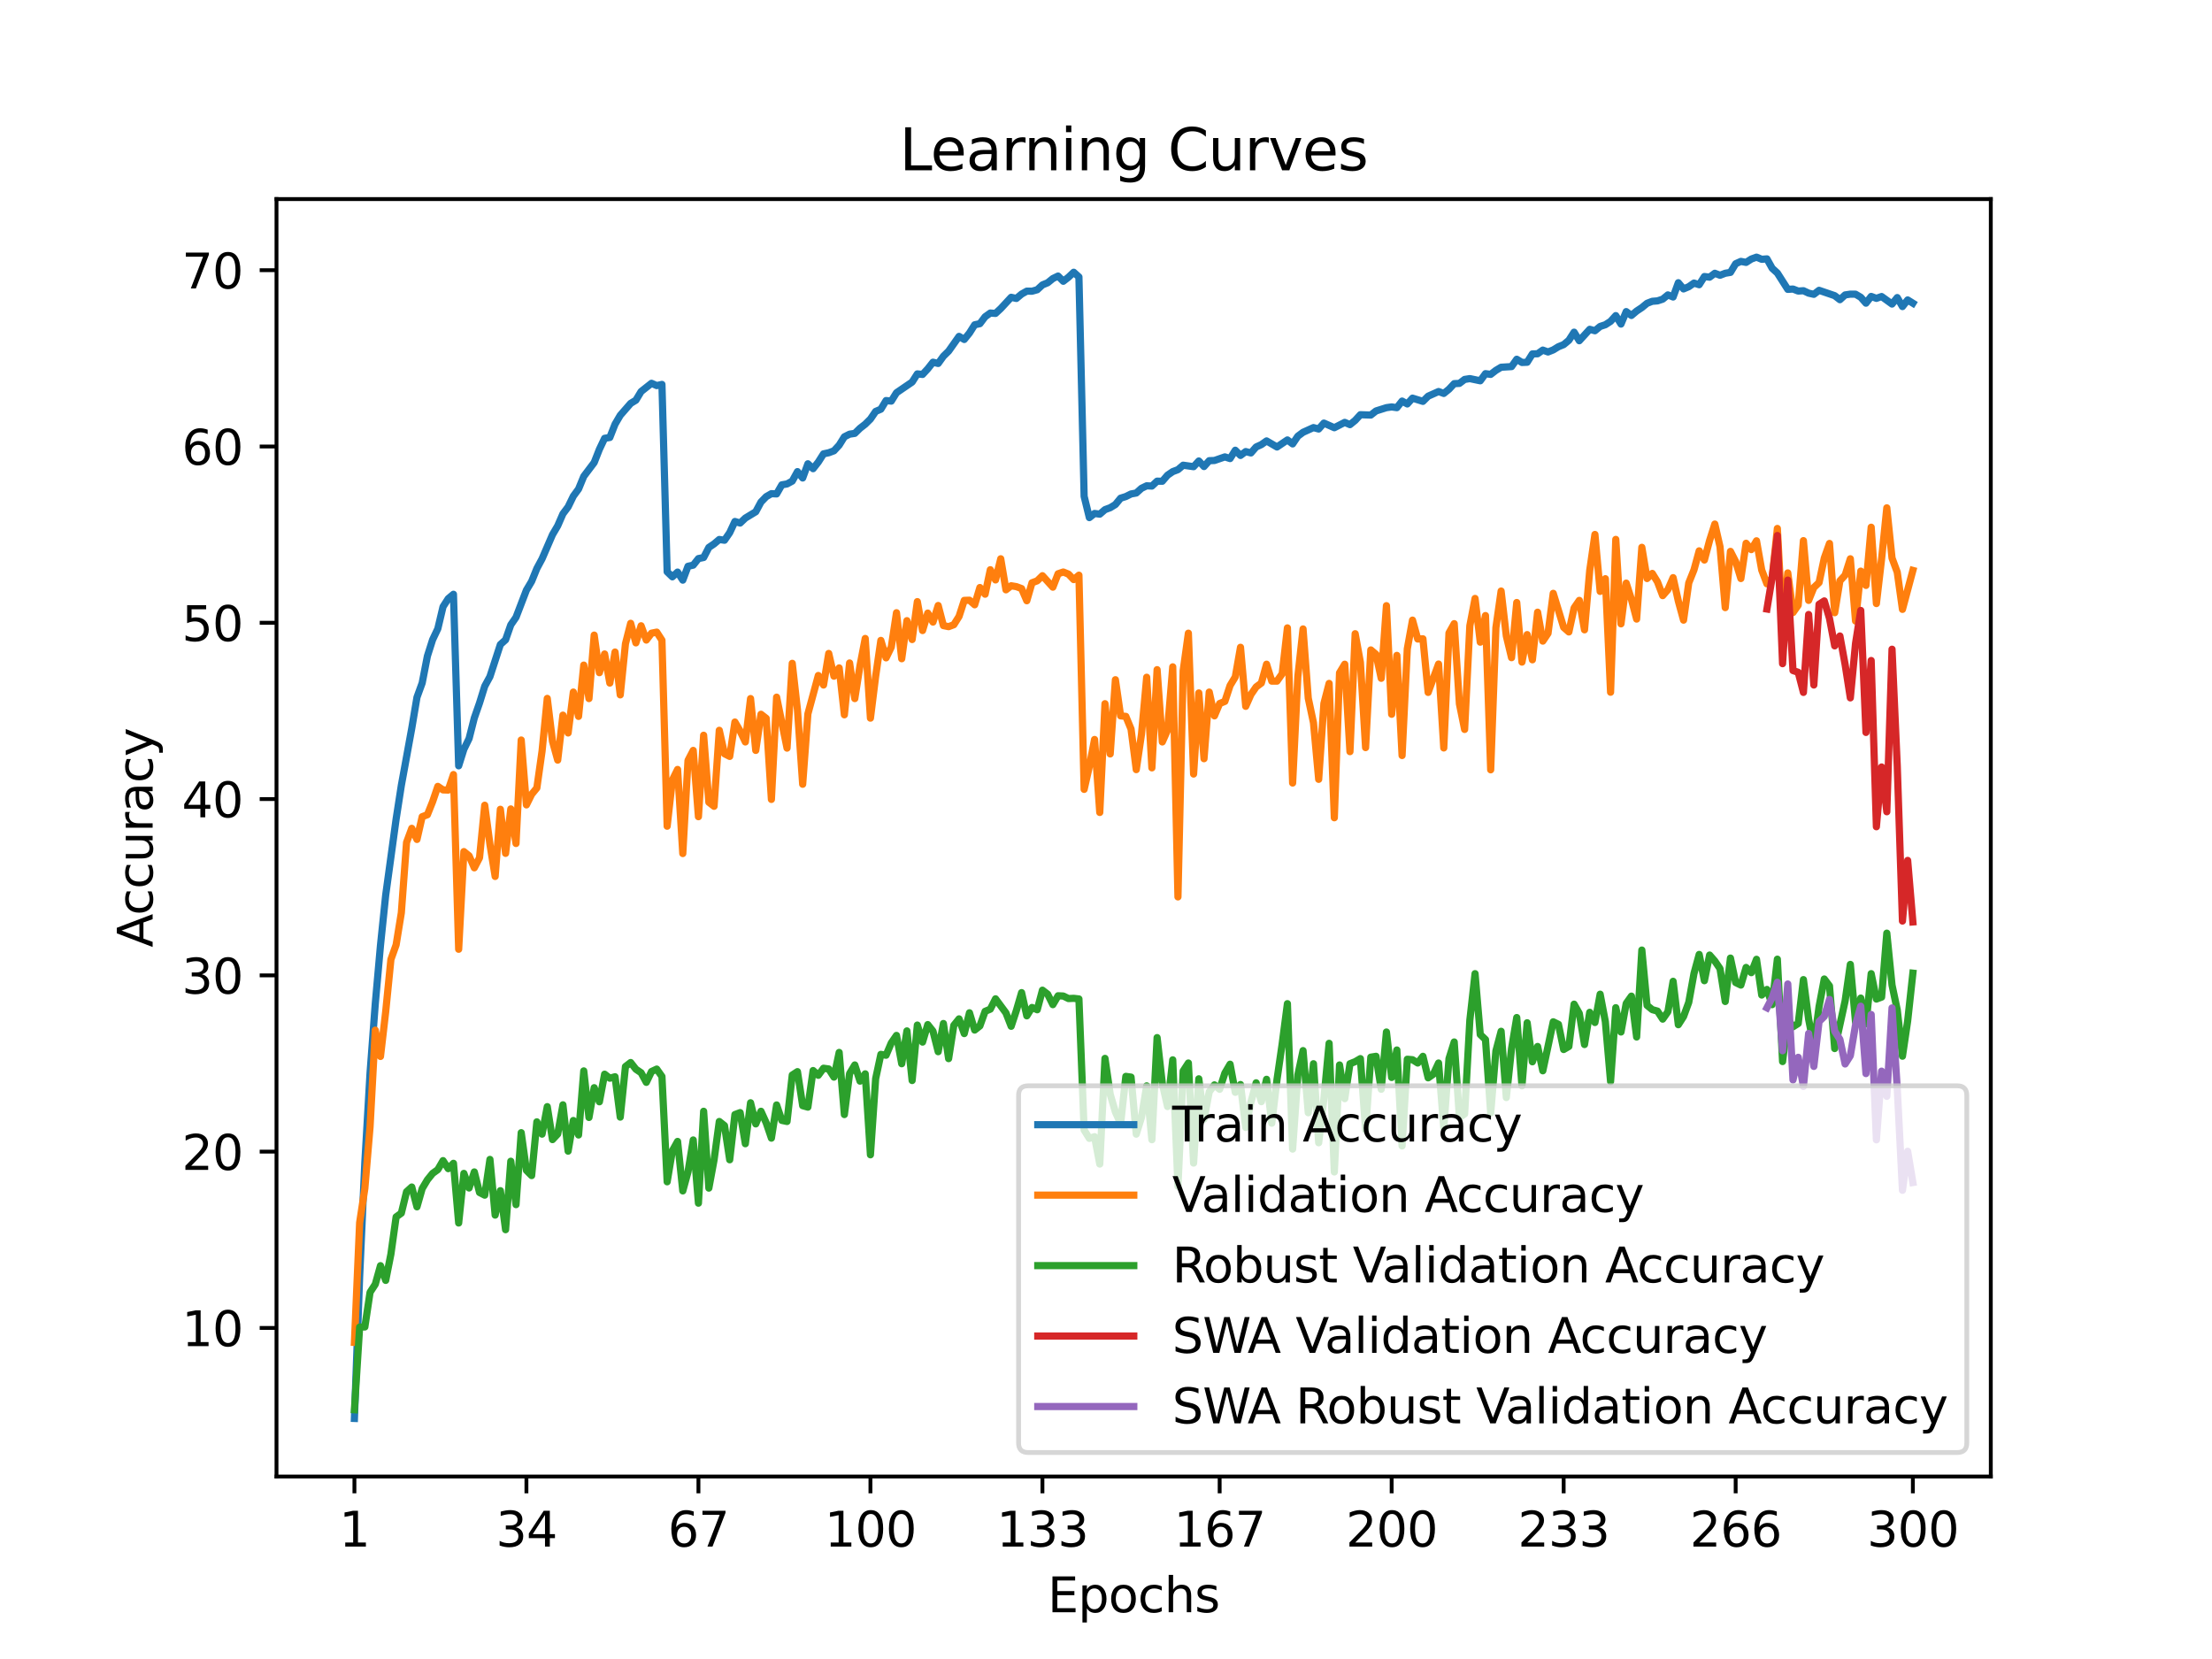 <?xml version="1.0" encoding="utf-8" standalone="no"?>
<!DOCTYPE svg PUBLIC "-//W3C//DTD SVG 1.1//EN"
  "http://www.w3.org/Graphics/SVG/1.1/DTD/svg11.dtd">
<svg xmlns:xlink="http://www.w3.org/1999/xlink" width="460.8pt" height="345.6pt" viewBox="0 0 460.8 345.6" xmlns="http://www.w3.org/2000/svg" version="1.1">
 <defs>
  <style type="text/css">*{stroke-linejoin: round; stroke-linecap: butt}</style>
 </defs>
 <g id="figure_1">
  <g id="patch_1">
   <path d="M 0 345.6 
L 460.8 345.6 
L 460.8 0 
L 0 0 
z
" style="fill: #ffffff"/>
  </g>
  <g id="axes_1">
   <g id="patch_2">
    <path d="M 57.6 307.584 
L 414.72 307.584 
L 414.72 41.472 
L 57.6 41.472 
z
" style="fill: #ffffff"/>
   </g>
   <g id="matplotlib.axis_1">
    <g id="xtick_1">
     <g id="line2d_1">
      <defs>
       <path id="m8bcfc3b61e" d="M 0 0 
L 0 3.5 
" style="stroke: #000000; stroke-width: 0.8"/>
      </defs>
      <g>
       <use xlink:href="#m8bcfc3b61e" x="73.833" y="307.584" style="stroke: #000000; stroke-width: 0.8"/>
      </g>
     </g>
     <g id="text_1">
      <!-- 1 -->
      <g transform="translate(70.651 322.182) scale(0.1 -0.1)">
       <defs>
        <path id="DejaVuSans-31" d="M 794 531 
L 1825 531 
L 1825 4091 
L 703 3866 
L 703 4441 
L 1819 4666 
L 2450 4666 
L 2450 531 
L 3481 531 
L 3481 0 
L 794 0 
L 794 531 
z
" transform="scale(0.016)"/>
       </defs>
       <use xlink:href="#DejaVuSans-31"/>
      </g>
     </g>
    </g>
    <g id="xtick_2">
     <g id="line2d_2">
      <g>
       <use xlink:href="#m8bcfc3b61e" x="109.664" y="307.584" style="stroke: #000000; stroke-width: 0.8"/>
      </g>
     </g>
     <g id="text_2">
      <!-- 34 -->
      <g transform="translate(103.302 322.182) scale(0.1 -0.1)">
       <defs>
        <path id="DejaVuSans-33" d="M 2597 2516 
Q 3050 2419 3304 2112 
Q 3559 1806 3559 1356 
Q 3559 666 3084 287 
Q 2609 -91 1734 -91 
Q 1441 -91 1130 -33 
Q 819 25 488 141 
L 488 750 
Q 750 597 1062 519 
Q 1375 441 1716 441 
Q 2309 441 2620 675 
Q 2931 909 2931 1356 
Q 2931 1769 2642 2001 
Q 2353 2234 1838 2234 
L 1294 2234 
L 1294 2753 
L 1863 2753 
Q 2328 2753 2575 2939 
Q 2822 3125 2822 3475 
Q 2822 3834 2567 4026 
Q 2313 4219 1838 4219 
Q 1578 4219 1281 4162 
Q 984 4106 628 3988 
L 628 4550 
Q 988 4650 1302 4700 
Q 1616 4750 1894 4750 
Q 2613 4750 3031 4423 
Q 3450 4097 3450 3541 
Q 3450 3153 3228 2886 
Q 3006 2619 2597 2516 
z
" transform="scale(0.016)"/>
        <path id="DejaVuSans-34" d="M 2419 4116 
L 825 1625 
L 2419 1625 
L 2419 4116 
z
M 2253 4666 
L 3047 4666 
L 3047 1625 
L 3713 1625 
L 3713 1100 
L 3047 1100 
L 3047 0 
L 2419 0 
L 2419 1100 
L 313 1100 
L 313 1709 
L 2253 4666 
z
" transform="scale(0.016)"/>
       </defs>
       <use xlink:href="#DejaVuSans-33"/>
       <use xlink:href="#DejaVuSans-34" x="63.623"/>
      </g>
     </g>
    </g>
    <g id="xtick_3">
     <g id="line2d_3">
      <g>
       <use xlink:href="#m8bcfc3b61e" x="145.496" y="307.584" style="stroke: #000000; stroke-width: 0.8"/>
      </g>
     </g>
     <g id="text_3">
      <!-- 67 -->
      <g transform="translate(139.133 322.182) scale(0.1 -0.1)">
       <defs>
        <path id="DejaVuSans-36" d="M 2113 2584 
Q 1688 2584 1439 2293 
Q 1191 2003 1191 1497 
Q 1191 994 1439 701 
Q 1688 409 2113 409 
Q 2538 409 2786 701 
Q 3034 994 3034 1497 
Q 3034 2003 2786 2293 
Q 2538 2584 2113 2584 
z
M 3366 4563 
L 3366 3988 
Q 3128 4100 2886 4159 
Q 2644 4219 2406 4219 
Q 1781 4219 1451 3797 
Q 1122 3375 1075 2522 
Q 1259 2794 1537 2939 
Q 1816 3084 2150 3084 
Q 2853 3084 3261 2657 
Q 3669 2231 3669 1497 
Q 3669 778 3244 343 
Q 2819 -91 2113 -91 
Q 1303 -91 875 529 
Q 447 1150 447 2328 
Q 447 3434 972 4092 
Q 1497 4750 2381 4750 
Q 2619 4750 2861 4703 
Q 3103 4656 3366 4563 
z
" transform="scale(0.016)"/>
        <path id="DejaVuSans-37" d="M 525 4666 
L 3525 4666 
L 3525 4397 
L 1831 0 
L 1172 0 
L 2766 4134 
L 525 4134 
L 525 4666 
z
" transform="scale(0.016)"/>
       </defs>
       <use xlink:href="#DejaVuSans-36"/>
       <use xlink:href="#DejaVuSans-37" x="63.623"/>
      </g>
     </g>
    </g>
    <g id="xtick_4">
     <g id="line2d_4">
      <g>
       <use xlink:href="#m8bcfc3b61e" x="181.327" y="307.584" style="stroke: #000000; stroke-width: 0.8"/>
      </g>
     </g>
     <g id="text_4">
      <!-- 100 -->
      <g transform="translate(171.783 322.182) scale(0.1 -0.1)">
       <defs>
        <path id="DejaVuSans-30" d="M 2034 4250 
Q 1547 4250 1301 3770 
Q 1056 3291 1056 2328 
Q 1056 1369 1301 889 
Q 1547 409 2034 409 
Q 2525 409 2770 889 
Q 3016 1369 3016 2328 
Q 3016 3291 2770 3770 
Q 2525 4250 2034 4250 
z
M 2034 4750 
Q 2819 4750 3233 4129 
Q 3647 3509 3647 2328 
Q 3647 1150 3233 529 
Q 2819 -91 2034 -91 
Q 1250 -91 836 529 
Q 422 1150 422 2328 
Q 422 3509 836 4129 
Q 1250 4750 2034 4750 
z
" transform="scale(0.016)"/>
       </defs>
       <use xlink:href="#DejaVuSans-31"/>
       <use xlink:href="#DejaVuSans-30" x="63.623"/>
       <use xlink:href="#DejaVuSans-30" x="127.246"/>
      </g>
     </g>
    </g>
    <g id="xtick_5">
     <g id="line2d_5">
      <g>
       <use xlink:href="#m8bcfc3b61e" x="217.158" y="307.584" style="stroke: #000000; stroke-width: 0.8"/>
      </g>
     </g>
     <g id="text_5">
      <!-- 133 -->
      <g transform="translate(207.615 322.182) scale(0.1 -0.1)">
       <use xlink:href="#DejaVuSans-31"/>
       <use xlink:href="#DejaVuSans-33" x="63.623"/>
       <use xlink:href="#DejaVuSans-33" x="127.246"/>
      </g>
     </g>
    </g>
    <g id="xtick_6">
     <g id="line2d_6">
      <g>
       <use xlink:href="#m8bcfc3b61e" x="254.076" y="307.584" style="stroke: #000000; stroke-width: 0.8"/>
      </g>
     </g>
     <g id="text_6">
      <!-- 167 -->
      <g transform="translate(244.532 322.182) scale(0.1 -0.1)">
       <use xlink:href="#DejaVuSans-31"/>
       <use xlink:href="#DejaVuSans-36" x="63.623"/>
       <use xlink:href="#DejaVuSans-37" x="127.246"/>
      </g>
     </g>
    </g>
    <g id="xtick_7">
     <g id="line2d_7">
      <g>
       <use xlink:href="#m8bcfc3b61e" x="289.907" y="307.584" style="stroke: #000000; stroke-width: 0.8"/>
      </g>
     </g>
     <g id="text_7">
      <!-- 200 -->
      <g transform="translate(280.363 322.182) scale(0.1 -0.1)">
       <defs>
        <path id="DejaVuSans-32" d="M 1228 531 
L 3431 531 
L 3431 0 
L 469 0 
L 469 531 
Q 828 903 1448 1529 
Q 2069 2156 2228 2338 
Q 2531 2678 2651 2914 
Q 2772 3150 2772 3378 
Q 2772 3750 2511 3984 
Q 2250 4219 1831 4219 
Q 1534 4219 1204 4116 
Q 875 4013 500 3803 
L 500 4441 
Q 881 4594 1212 4672 
Q 1544 4750 1819 4750 
Q 2544 4750 2975 4387 
Q 3406 4025 3406 3419 
Q 3406 3131 3298 2873 
Q 3191 2616 2906 2266 
Q 2828 2175 2409 1742 
Q 1991 1309 1228 531 
z
" transform="scale(0.016)"/>
       </defs>
       <use xlink:href="#DejaVuSans-32"/>
       <use xlink:href="#DejaVuSans-30" x="63.623"/>
       <use xlink:href="#DejaVuSans-30" x="127.246"/>
      </g>
     </g>
    </g>
    <g id="xtick_8">
     <g id="line2d_8">
      <g>
       <use xlink:href="#m8bcfc3b61e" x="325.739" y="307.584" style="stroke: #000000; stroke-width: 0.8"/>
      </g>
     </g>
     <g id="text_8">
      <!-- 233 -->
      <g transform="translate(316.195 322.182) scale(0.1 -0.1)">
       <use xlink:href="#DejaVuSans-32"/>
       <use xlink:href="#DejaVuSans-33" x="63.623"/>
       <use xlink:href="#DejaVuSans-33" x="127.246"/>
      </g>
     </g>
    </g>
    <g id="xtick_9">
     <g id="line2d_9">
      <g>
       <use xlink:href="#m8bcfc3b61e" x="361.57" y="307.584" style="stroke: #000000; stroke-width: 0.8"/>
      </g>
     </g>
     <g id="text_9">
      <!-- 266 -->
      <g transform="translate(352.026 322.182) scale(0.1 -0.1)">
       <use xlink:href="#DejaVuSans-32"/>
       <use xlink:href="#DejaVuSans-36" x="63.623"/>
       <use xlink:href="#DejaVuSans-36" x="127.246"/>
      </g>
     </g>
    </g>
    <g id="xtick_10">
     <g id="line2d_10">
      <g>
       <use xlink:href="#m8bcfc3b61e" x="398.487" y="307.584" style="stroke: #000000; stroke-width: 0.8"/>
      </g>
     </g>
     <g id="text_10">
      <!-- 300 -->
      <g transform="translate(388.944 322.182) scale(0.1 -0.1)">
       <use xlink:href="#DejaVuSans-33"/>
       <use xlink:href="#DejaVuSans-30" x="63.623"/>
       <use xlink:href="#DejaVuSans-30" x="127.246"/>
      </g>
     </g>
    </g>
    <g id="text_11">
     <!-- Epochs -->
     <g transform="translate(218.244 335.861) scale(0.1 -0.1)">
      <defs>
       <path id="DejaVuSans-45" d="M 628 4666 
L 3578 4666 
L 3578 4134 
L 1259 4134 
L 1259 2753 
L 3481 2753 
L 3481 2222 
L 1259 2222 
L 1259 531 
L 3634 531 
L 3634 0 
L 628 0 
L 628 4666 
z
" transform="scale(0.016)"/>
       <path id="DejaVuSans-70" d="M 1159 525 
L 1159 -1331 
L 581 -1331 
L 581 3500 
L 1159 3500 
L 1159 2969 
Q 1341 3281 1617 3432 
Q 1894 3584 2278 3584 
Q 2916 3584 3314 3078 
Q 3713 2572 3713 1747 
Q 3713 922 3314 415 
Q 2916 -91 2278 -91 
Q 1894 -91 1617 61 
Q 1341 213 1159 525 
z
M 3116 1747 
Q 3116 2381 2855 2742 
Q 2594 3103 2138 3103 
Q 1681 3103 1420 2742 
Q 1159 2381 1159 1747 
Q 1159 1113 1420 752 
Q 1681 391 2138 391 
Q 2594 391 2855 752 
Q 3116 1113 3116 1747 
z
" transform="scale(0.016)"/>
       <path id="DejaVuSans-6f" d="M 1959 3097 
Q 1497 3097 1228 2736 
Q 959 2375 959 1747 
Q 959 1119 1226 758 
Q 1494 397 1959 397 
Q 2419 397 2687 759 
Q 2956 1122 2956 1747 
Q 2956 2369 2687 2733 
Q 2419 3097 1959 3097 
z
M 1959 3584 
Q 2709 3584 3137 3096 
Q 3566 2609 3566 1747 
Q 3566 888 3137 398 
Q 2709 -91 1959 -91 
Q 1206 -91 779 398 
Q 353 888 353 1747 
Q 353 2609 779 3096 
Q 1206 3584 1959 3584 
z
" transform="scale(0.016)"/>
       <path id="DejaVuSans-63" d="M 3122 3366 
L 3122 2828 
Q 2878 2963 2633 3030 
Q 2388 3097 2138 3097 
Q 1578 3097 1268 2742 
Q 959 2388 959 1747 
Q 959 1106 1268 751 
Q 1578 397 2138 397 
Q 2388 397 2633 464 
Q 2878 531 3122 666 
L 3122 134 
Q 2881 22 2623 -34 
Q 2366 -91 2075 -91 
Q 1284 -91 818 406 
Q 353 903 353 1747 
Q 353 2603 823 3093 
Q 1294 3584 2113 3584 
Q 2378 3584 2631 3529 
Q 2884 3475 3122 3366 
z
" transform="scale(0.016)"/>
       <path id="DejaVuSans-68" d="M 3513 2113 
L 3513 0 
L 2938 0 
L 2938 2094 
Q 2938 2591 2744 2837 
Q 2550 3084 2163 3084 
Q 1697 3084 1428 2787 
Q 1159 2491 1159 1978 
L 1159 0 
L 581 0 
L 581 4863 
L 1159 4863 
L 1159 2956 
Q 1366 3272 1645 3428 
Q 1925 3584 2291 3584 
Q 2894 3584 3203 3211 
Q 3513 2838 3513 2113 
z
" transform="scale(0.016)"/>
       <path id="DejaVuSans-73" d="M 2834 3397 
L 2834 2853 
Q 2591 2978 2328 3040 
Q 2066 3103 1784 3103 
Q 1356 3103 1142 2972 
Q 928 2841 928 2578 
Q 928 2378 1081 2264 
Q 1234 2150 1697 2047 
L 1894 2003 
Q 2506 1872 2764 1633 
Q 3022 1394 3022 966 
Q 3022 478 2636 193 
Q 2250 -91 1575 -91 
Q 1294 -91 989 -36 
Q 684 19 347 128 
L 347 722 
Q 666 556 975 473 
Q 1284 391 1588 391 
Q 1994 391 2212 530 
Q 2431 669 2431 922 
Q 2431 1156 2273 1281 
Q 2116 1406 1581 1522 
L 1381 1569 
Q 847 1681 609 1914 
Q 372 2147 372 2553 
Q 372 3047 722 3315 
Q 1072 3584 1716 3584 
Q 2034 3584 2315 3537 
Q 2597 3491 2834 3397 
z
" transform="scale(0.016)"/>
      </defs>
      <use xlink:href="#DejaVuSans-45"/>
      <use xlink:href="#DejaVuSans-70" x="63.184"/>
      <use xlink:href="#DejaVuSans-6f" x="126.66"/>
      <use xlink:href="#DejaVuSans-63" x="187.842"/>
      <use xlink:href="#DejaVuSans-68" x="242.822"/>
      <use xlink:href="#DejaVuSans-73" x="306.201"/>
     </g>
    </g>
   </g>
   <g id="matplotlib.axis_2">
    <g id="ytick_1">
     <g id="line2d_11">
      <defs>
       <path id="m8450c725e3" d="M 0 0 
L -3.5 0 
" style="stroke: #000000; stroke-width: 0.8"/>
      </defs>
      <g>
       <use xlink:href="#m8450c725e3" x="57.6" y="276.63" style="stroke: #000000; stroke-width: 0.8"/>
      </g>
     </g>
     <g id="text_12">
      <!-- 10 -->
      <g transform="translate(37.875 280.43) scale(0.1 -0.1)">
       <use xlink:href="#DejaVuSans-31"/>
       <use xlink:href="#DejaVuSans-30" x="63.623"/>
      </g>
     </g>
    </g>
    <g id="ytick_2">
     <g id="line2d_12">
      <g>
       <use xlink:href="#m8450c725e3" x="57.6" y="239.907" style="stroke: #000000; stroke-width: 0.8"/>
      </g>
     </g>
     <g id="text_13">
      <!-- 20 -->
      <g transform="translate(37.875 243.706) scale(0.1 -0.1)">
       <use xlink:href="#DejaVuSans-32"/>
       <use xlink:href="#DejaVuSans-30" x="63.623"/>
      </g>
     </g>
    </g>
    <g id="ytick_3">
     <g id="line2d_13">
      <g>
       <use xlink:href="#m8450c725e3" x="57.6" y="203.183" style="stroke: #000000; stroke-width: 0.8"/>
      </g>
     </g>
     <g id="text_14">
      <!-- 30 -->
      <g transform="translate(37.875 206.983) scale(0.1 -0.1)">
       <use xlink:href="#DejaVuSans-33"/>
       <use xlink:href="#DejaVuSans-30" x="63.623"/>
      </g>
     </g>
    </g>
    <g id="ytick_4">
     <g id="line2d_14">
      <g>
       <use xlink:href="#m8450c725e3" x="57.6" y="166.46" style="stroke: #000000; stroke-width: 0.8"/>
      </g>
     </g>
     <g id="text_15">
      <!-- 40 -->
      <g transform="translate(37.875 170.259) scale(0.1 -0.1)">
       <use xlink:href="#DejaVuSans-34"/>
       <use xlink:href="#DejaVuSans-30" x="63.623"/>
      </g>
     </g>
    </g>
    <g id="ytick_5">
     <g id="line2d_15">
      <g>
       <use xlink:href="#m8450c725e3" x="57.6" y="129.736" style="stroke: #000000; stroke-width: 0.8"/>
      </g>
     </g>
     <g id="text_16">
      <!-- 50 -->
      <g transform="translate(37.875 133.536) scale(0.1 -0.1)">
       <defs>
        <path id="DejaVuSans-35" d="M 691 4666 
L 3169 4666 
L 3169 4134 
L 1269 4134 
L 1269 2991 
Q 1406 3038 1543 3061 
Q 1681 3084 1819 3084 
Q 2600 3084 3056 2656 
Q 3513 2228 3513 1497 
Q 3513 744 3044 326 
Q 2575 -91 1722 -91 
Q 1428 -91 1123 -41 
Q 819 9 494 109 
L 494 744 
Q 775 591 1075 516 
Q 1375 441 1709 441 
Q 2250 441 2565 725 
Q 2881 1009 2881 1497 
Q 2881 1984 2565 2268 
Q 2250 2553 1709 2553 
Q 1456 2553 1204 2497 
Q 953 2441 691 2322 
L 691 4666 
z
" transform="scale(0.016)"/>
       </defs>
       <use xlink:href="#DejaVuSans-35"/>
       <use xlink:href="#DejaVuSans-30" x="63.623"/>
      </g>
     </g>
    </g>
    <g id="ytick_6">
     <g id="line2d_16">
      <g>
       <use xlink:href="#m8450c725e3" x="57.6" y="93.013" style="stroke: #000000; stroke-width: 0.8"/>
      </g>
     </g>
     <g id="text_17">
      <!-- 60 -->
      <g transform="translate(37.875 96.812) scale(0.1 -0.1)">
       <use xlink:href="#DejaVuSans-36"/>
       <use xlink:href="#DejaVuSans-30" x="63.623"/>
      </g>
     </g>
    </g>
    <g id="ytick_7">
     <g id="line2d_17">
      <g>
       <use xlink:href="#m8450c725e3" x="57.6" y="56.289" style="stroke: #000000; stroke-width: 0.8"/>
      </g>
     </g>
     <g id="text_18">
      <!-- 70 -->
      <g transform="translate(37.875 60.088) scale(0.1 -0.1)">
       <use xlink:href="#DejaVuSans-37"/>
       <use xlink:href="#DejaVuSans-30" x="63.623"/>
      </g>
     </g>
    </g>
    <g id="text_19">
     <!-- Accuracy -->
     <g transform="translate(31.795 197.356) rotate(-90) scale(0.1 -0.1)">
      <defs>
       <path id="DejaVuSans-41" d="M 2188 4044 
L 1331 1722 
L 3047 1722 
L 2188 4044 
z
M 1831 4666 
L 2547 4666 
L 4325 0 
L 3669 0 
L 3244 1197 
L 1141 1197 
L 716 0 
L 50 0 
L 1831 4666 
z
" transform="scale(0.016)"/>
       <path id="DejaVuSans-75" d="M 544 1381 
L 544 3500 
L 1119 3500 
L 1119 1403 
Q 1119 906 1312 657 
Q 1506 409 1894 409 
Q 2359 409 2629 706 
Q 2900 1003 2900 1516 
L 2900 3500 
L 3475 3500 
L 3475 0 
L 2900 0 
L 2900 538 
Q 2691 219 2414 64 
Q 2138 -91 1772 -91 
Q 1169 -91 856 284 
Q 544 659 544 1381 
z
M 1991 3584 
L 1991 3584 
z
" transform="scale(0.016)"/>
       <path id="DejaVuSans-72" d="M 2631 2963 
Q 2534 3019 2420 3045 
Q 2306 3072 2169 3072 
Q 1681 3072 1420 2755 
Q 1159 2438 1159 1844 
L 1159 0 
L 581 0 
L 581 3500 
L 1159 3500 
L 1159 2956 
Q 1341 3275 1631 3429 
Q 1922 3584 2338 3584 
Q 2397 3584 2469 3576 
Q 2541 3569 2628 3553 
L 2631 2963 
z
" transform="scale(0.016)"/>
       <path id="DejaVuSans-61" d="M 2194 1759 
Q 1497 1759 1228 1600 
Q 959 1441 959 1056 
Q 959 750 1161 570 
Q 1363 391 1709 391 
Q 2188 391 2477 730 
Q 2766 1069 2766 1631 
L 2766 1759 
L 2194 1759 
z
M 3341 1997 
L 3341 0 
L 2766 0 
L 2766 531 
Q 2569 213 2275 61 
Q 1981 -91 1556 -91 
Q 1019 -91 701 211 
Q 384 513 384 1019 
Q 384 1609 779 1909 
Q 1175 2209 1959 2209 
L 2766 2209 
L 2766 2266 
Q 2766 2663 2505 2880 
Q 2244 3097 1772 3097 
Q 1472 3097 1187 3025 
Q 903 2953 641 2809 
L 641 3341 
Q 956 3463 1253 3523 
Q 1550 3584 1831 3584 
Q 2591 3584 2966 3190 
Q 3341 2797 3341 1997 
z
" transform="scale(0.016)"/>
       <path id="DejaVuSans-79" d="M 2059 -325 
Q 1816 -950 1584 -1140 
Q 1353 -1331 966 -1331 
L 506 -1331 
L 506 -850 
L 844 -850 
Q 1081 -850 1212 -737 
Q 1344 -625 1503 -206 
L 1606 56 
L 191 3500 
L 800 3500 
L 1894 763 
L 2988 3500 
L 3597 3500 
L 2059 -325 
z
" transform="scale(0.016)"/>
      </defs>
      <use xlink:href="#DejaVuSans-41"/>
      <use xlink:href="#DejaVuSans-63" x="66.658"/>
      <use xlink:href="#DejaVuSans-63" x="121.639"/>
      <use xlink:href="#DejaVuSans-75" x="176.619"/>
      <use xlink:href="#DejaVuSans-72" x="239.998"/>
      <use xlink:href="#DejaVuSans-61" x="281.111"/>
      <use xlink:href="#DejaVuSans-63" x="342.391"/>
      <use xlink:href="#DejaVuSans-79" x="397.371"/>
     </g>
    </g>
   </g>
   <g id="line2d_18">
    <path d="M 73.833 295.488 
L 74.919 265.911 
L 76.004 242.176 
L 77.09 223.517 
L 78.176 209.096 
L 79.262 196.918 
L 80.348 186.463 
L 82.519 170.624 
L 83.605 163.621 
L 85.777 151.715 
L 86.862 145.259 
L 87.948 142.274 
L 89.034 136.681 
L 90.12 133.262 
L 91.206 130.97 
L 92.291 126.394 
L 93.377 124.705 
L 94.463 123.798 
L 95.549 159.534 
L 96.635 156.082 
L 97.72 153.853 
L 98.806 149.571 
L 99.892 146.453 
L 100.978 142.953 
L 102.064 140.948 
L 104.235 134.264 
L 105.321 133.284 
L 106.407 130.17 
L 107.493 128.598 
L 109.664 122.935 
L 110.75 121.106 
L 111.836 118.429 
L 112.922 116.409 
L 115.093 111.382 
L 116.179 109.535 
L 117.265 107.041 
L 118.351 105.591 
L 119.436 103.358 
L 120.522 101.874 
L 121.608 99.234 
L 123.78 96.355 
L 124.865 93.597 
L 125.951 91.309 
L 127.037 91.136 
L 128.123 88.375 
L 129.209 86.52 
L 131.38 84.03 
L 132.466 83.369 
L 133.552 81.562 
L 135.723 79.847 
L 136.809 80.325 
L 137.895 80.082 
L 138.981 119.116 
L 140.067 120.162 
L 141.152 119.175 
L 142.238 120.853 
L 143.324 117.966 
L 144.41 117.728 
L 145.496 116.362 
L 146.581 116.138 
L 147.667 114.041 
L 148.753 113.306 
L 149.839 112.384 
L 150.925 112.542 
L 152.01 110.967 
L 153.096 108.635 
L 154.182 108.958 
L 155.268 107.926 
L 157.439 106.608 
L 158.525 104.584 
L 159.611 103.464 
L 160.697 102.84 
L 161.783 102.891 
L 162.868 101 
L 163.954 100.813 
L 165.04 100.222 
L 166.126 98.246 
L 167.212 99.572 
L 168.297 96.615 
L 169.383 97.633 
L 170.469 96.252 
L 171.555 94.544 
L 172.641 94.316 
L 173.726 93.912 
L 174.812 92.737 
L 175.898 90.993 
L 176.984 90.446 
L 178.07 90.281 
L 179.155 89.216 
L 180.241 88.371 
L 181.327 87.299 
L 182.413 85.708 
L 183.499 85.242 
L 184.584 83.443 
L 185.67 83.556 
L 186.756 81.812 
L 190.013 79.59 
L 191.099 77.89 
L 192.185 78.004 
L 193.271 76.832 
L 194.357 75.455 
L 195.442 75.716 
L 196.528 74.21 
L 197.614 73.145 
L 199.786 70.075 
L 200.871 70.718 
L 201.957 69.374 
L 203.043 67.659 
L 204.129 67.427 
L 205.215 65.988 
L 206.3 65.213 
L 207.386 65.29 
L 208.472 64.28 
L 210.644 61.934 
L 211.729 62.172 
L 212.815 61.262 
L 213.901 60.652 
L 214.987 60.663 
L 216.073 60.358 
L 217.158 59.352 
L 218.244 58.908 
L 219.33 58.03 
L 220.416 57.505 
L 221.502 58.592 
L 222.587 57.747 
L 223.673 56.715 
L 224.759 57.692 
L 225.845 103.398 
L 226.931 107.827 
L 228.016 106.964 
L 229.102 107.107 
L 230.188 106.167 
L 231.274 105.767 
L 232.36 105.102 
L 233.445 103.78 
L 234.531 103.442 
L 235.617 102.902 
L 236.703 102.704 
L 237.789 101.727 
L 238.875 101.202 
L 239.96 101.254 
L 241.046 100.236 
L 242.132 100.251 
L 243.218 98.988 
L 244.304 98.246 
L 245.389 97.838 
L 246.475 96.909 
L 248.647 97.218 
L 249.733 96.031 
L 250.818 97.188 
L 251.904 95.969 
L 252.99 95.929 
L 255.162 95.179 
L 256.247 95.528 
L 257.333 93.795 
L 258.419 94.875 
L 259.505 94.07 
L 260.591 94.357 
L 261.676 93.112 
L 262.762 92.62 
L 263.848 91.852 
L 266.02 93.116 
L 268.191 91.647 
L 269.277 92.473 
L 270.363 90.864 
L 271.449 90.057 
L 273.62 89.076 
L 274.706 89.37 
L 275.792 88.136 
L 277.963 89.102 
L 280.135 87.989 
L 281.221 88.459 
L 282.307 87.578 
L 283.392 86.392 
L 285.564 86.465 
L 286.65 85.609 
L 288.821 84.923 
L 289.907 84.772 
L 290.993 84.923 
L 292.079 83.553 
L 293.165 84.148 
L 294.25 82.943 
L 296.422 83.612 
L 297.508 82.532 
L 299.679 81.562 
L 300.765 81.959 
L 301.851 81.081 
L 302.937 79.921 
L 304.023 79.866 
L 305.108 79.043 
L 306.194 78.871 
L 308.366 79.326 
L 309.452 77.842 
L 310.537 77.993 
L 311.623 77.152 
L 312.709 76.502 
L 314.881 76.37 
L 315.966 74.838 
L 317.052 75.51 
L 318.138 75.463 
L 319.224 73.726 
L 320.31 73.696 
L 321.395 72.932 
L 322.481 73.325 
L 323.567 72.892 
L 324.653 72.227 
L 325.739 71.79 
L 326.824 70.887 
L 327.91 69.198 
L 328.996 70.982 
L 331.168 68.603 
L 332.253 68.9 
L 333.339 68.004 
L 334.425 67.648 
L 335.511 66.946 
L 336.597 65.746 
L 337.682 67.508 
L 338.768 64.912 
L 339.854 65.716 
L 340.94 64.798 
L 342.026 64.078 
L 343.111 63.186 
L 344.197 62.767 
L 345.283 62.679 
L 346.369 62.323 
L 347.455 61.431 
L 348.54 61.871 
L 349.626 58.897 
L 350.712 60.186 
L 351.798 59.727 
L 352.884 58.97 
L 353.969 59.312 
L 355.055 57.608 
L 356.141 57.74 
L 357.227 56.928 
L 358.313 57.343 
L 359.398 56.925 
L 360.484 56.741 
L 361.57 54.941 
L 362.656 54.453 
L 363.742 54.662 
L 364.827 53.965 
L 365.913 53.568 
L 366.999 54.016 
L 368.085 53.928 
L 369.171 55.885 
L 370.256 56.873 
L 372.428 60.281 
L 373.514 60.211 
L 374.6 60.634 
L 375.685 60.56 
L 376.771 61.067 
L 377.857 61.313 
L 378.943 60.479 
L 382.2 61.592 
L 383.286 62.433 
L 384.372 61.438 
L 385.458 61.276 
L 386.543 61.287 
L 387.629 61.926 
L 388.715 63.157 
L 389.801 61.75 
L 390.887 62.154 
L 391.972 61.772 
L 394.144 63.34 
L 395.23 61.992 
L 396.316 63.862 
L 397.401 62.484 
L 398.487 63.16 
L 398.487 63.16 
" clip-path="url(#peef167a2b7)" style="fill: none; stroke: #1f77b4; stroke-width: 1.5; stroke-linecap: square"/>
   </g>
   <g id="line2d_19">
    <path d="M 73.833 279.642 
L 74.919 254.707 
L 76.004 247.582 
L 77.09 234.729 
L 78.176 214.604 
L 79.262 220.076 
L 80.348 210.748 
L 81.433 199.878 
L 82.519 196.83 
L 83.605 190.147 
L 84.691 175.494 
L 85.777 172.556 
L 86.862 174.87 
L 87.948 170.132 
L 89.034 169.728 
L 90.12 167.011 
L 91.206 163.816 
L 92.291 164.55 
L 93.377 164.587 
L 94.463 161.355 
L 95.549 197.748 
L 96.635 177.403 
L 97.72 178.285 
L 98.806 180.782 
L 99.892 178.689 
L 100.978 167.745 
L 102.064 175.898 
L 103.149 182.581 
L 104.235 168.59 
L 105.321 177.771 
L 106.407 168.516 
L 107.493 175.714 
L 108.578 154.157 
L 109.664 167.672 
L 110.75 165.468 
L 111.836 164.146 
L 112.922 156.471 
L 114.007 145.491 
L 115.093 154.415 
L 116.179 158.344 
L 117.265 148.979 
L 118.351 152.689 
L 119.436 144.169 
L 120.522 149.236 
L 121.608 138.55 
L 122.694 145.527 
L 123.78 132.307 
L 124.865 140.129 
L 125.951 136.236 
L 127.037 142.296 
L 128.123 135.832 
L 129.209 144.756 
L 130.294 134.106 
L 131.38 129.846 
L 132.466 133.923 
L 133.552 130.361 
L 134.638 133.335 
L 135.723 131.903 
L 136.809 131.683 
L 137.895 133.372 
L 138.981 172.115 
L 140.067 162.494 
L 141.152 160.29 
L 142.238 177.807 
L 143.324 158.417 
L 144.41 156.324 
L 145.496 170.132 
L 146.581 153.166 
L 147.667 167.121 
L 148.753 167.966 
L 149.839 152.138 
L 150.925 157.022 
L 152.01 157.573 
L 153.096 150.412 
L 154.182 152.285 
L 155.268 154.561 
L 156.354 145.527 
L 157.439 156.324 
L 158.525 148.796 
L 159.611 149.64 
L 160.697 166.533 
L 161.783 145.234 
L 163.954 155.847 
L 165.04 138.183 
L 166.126 147.878 
L 167.212 163.375 
L 168.297 148.722 
L 170.469 140.717 
L 171.555 142.7 
L 172.641 136.126 
L 173.726 140.864 
L 174.812 139.138 
L 175.898 148.906 
L 176.984 138.109 
L 178.07 145.527 
L 179.155 138.66 
L 180.241 133.005 
L 181.327 149.604 
L 182.413 140.9 
L 183.499 133.409 
L 184.584 137.044 
L 185.67 134.804 
L 186.756 127.643 
L 187.842 137.228 
L 188.928 129.296 
L 190.013 133.225 
L 191.099 125.329 
L 192.185 131.352 
L 193.271 127.717 
L 194.357 129.589 
L 195.442 126.137 
L 196.528 130.324 
L 197.614 130.544 
L 198.7 130.14 
L 199.786 128.414 
L 200.871 125.072 
L 201.957 125.036 
L 203.043 125.99 
L 204.129 122.392 
L 205.215 123.787 
L 206.3 118.683 
L 207.386 120.812 
L 208.472 116.406 
L 209.558 122.869 
L 210.644 122.024 
L 211.729 122.208 
L 212.815 122.612 
L 213.901 125.146 
L 214.987 121.4 
L 216.073 120.996 
L 217.158 119.931 
L 219.33 122.318 
L 220.416 119.527 
L 221.502 119.16 
L 222.587 119.601 
L 223.673 120.739 
L 224.759 119.821 
L 225.845 164.44 
L 226.931 159.666 
L 228.016 154.047 
L 229.102 169.251 
L 230.188 146.592 
L 231.274 157.059 
L 232.36 141.598 
L 233.445 149.126 
L 234.531 149.236 
L 235.617 151.881 
L 236.703 160.327 
L 237.789 152.982 
L 238.875 141.084 
L 239.96 159.96 
L 241.046 139.505 
L 242.132 154.561 
L 243.218 152.101 
L 244.304 138.917 
L 245.389 186.841 
L 246.475 139.725 
L 247.561 131.903 
L 248.647 161.245 
L 249.733 144.352 
L 250.818 158.05 
L 251.904 144.169 
L 252.99 149.126 
L 254.076 146.556 
L 255.162 146.115 
L 256.247 142.81 
L 257.333 141.01 
L 258.419 134.841 
L 259.505 147.143 
L 260.591 144.683 
L 261.676 143.104 
L 262.762 142.296 
L 263.848 138.366 
L 264.934 141.892 
L 266.02 141.892 
L 267.105 140.349 
L 268.191 130.801 
L 269.277 163.118 
L 270.363 140.937 
L 271.449 131.022 
L 272.534 145.454 
L 273.62 150.559 
L 274.706 162.347 
L 275.792 146.556 
L 276.878 142.369 
L 277.963 170.353 
L 279.049 140.166 
L 280.135 138.366 
L 281.221 156.581 
L 282.307 132.013 
L 283.392 137.962 
L 284.478 155.737 
L 285.564 135.392 
L 286.65 136.31 
L 287.736 141.304 
L 288.821 126.174 
L 289.907 148.796 
L 290.993 136.53 
L 292.079 157.389 
L 293.165 135.171 
L 294.25 129.185 
L 295.336 133.115 
L 296.422 133.078 
L 297.508 144.242 
L 299.679 138.33 
L 300.765 155.81 
L 301.851 131.866 
L 302.937 129.92 
L 304.023 146.629 
L 305.108 151.954 
L 306.194 130.361 
L 307.28 124.668 
L 308.366 133.776 
L 309.452 128.231 
L 310.537 160.364 
L 311.623 130.765 
L 312.709 123.126 
L 313.795 132.491 
L 314.881 137.008 
L 315.966 125.513 
L 317.052 137.926 
L 318.138 132.197 
L 319.224 137.448 
L 320.31 127.533 
L 321.395 133.556 
L 322.481 131.94 
L 323.567 123.603 
L 325.739 130.691 
L 326.824 131.646 
L 327.91 126.652 
L 328.996 125.072 
L 330.082 131.205 
L 331.168 118.829 
L 332.253 111.338 
L 333.339 123.2 
L 334.425 120.555 
L 335.511 144.205 
L 336.597 112.366 
L 337.682 129.957 
L 338.768 121.474 
L 339.854 124.852 
L 340.94 128.965 
L 342.026 114.019 
L 343.111 120.519 
L 344.197 119.454 
L 345.283 121.216 
L 346.369 124.081 
L 347.455 122.832 
L 348.54 120.335 
L 349.626 125.219 
L 350.712 129.185 
L 351.798 121.437 
L 352.884 118.719 
L 353.969 114.753 
L 355.055 116.663 
L 356.141 112.586 
L 357.227 109.171 
L 358.313 113.908 
L 359.398 126.578 
L 360.484 114.863 
L 361.57 116.993 
L 362.656 120.519 
L 363.742 113.174 
L 364.827 114.496 
L 365.913 112.66 
L 366.999 118.756 
L 368.085 121.62 
L 369.171 120.409 
L 370.256 110.089 
L 371.342 130.14 
L 372.428 119.344 
L 373.514 127.606 
L 374.6 126.064 
L 375.685 112.623 
L 376.771 125.072 
L 377.857 122.392 
L 378.943 121.363 
L 380.029 116.259 
L 381.114 113.211 
L 382.2 127.643 
L 383.286 120.996 
L 384.372 119.821 
L 385.458 116.406 
L 386.543 129.369 
L 387.629 118.976 
L 388.715 121.951 
L 389.801 109.832 
L 390.887 125.733 
L 391.972 116.406 
L 393.058 105.793 
L 394.144 116.259 
L 395.23 119.197 
L 396.316 126.945 
L 398.487 118.829 
L 398.487 118.829 
" clip-path="url(#peef167a2b7)" style="fill: none; stroke: #ff7f0e; stroke-width: 1.5; stroke-linecap: square"/>
   </g>
   <g id="line2d_20">
    <path d="M 73.833 293.675 
L 74.919 276.453 
L 76.004 276.428 
L 77.09 269.21 
L 78.176 267.538 
L 79.262 263.663 
L 80.348 266.728 
L 81.433 261.257 
L 82.519 253.507 
L 83.605 252.722 
L 84.691 248.265 
L 85.777 247.277 
L 86.862 251.405 
L 87.948 247.606 
L 89.034 245.783 
L 90.12 244.44 
L 91.206 243.655 
L 92.291 241.781 
L 93.377 243.453 
L 94.463 242.338 
L 95.549 254.774 
L 96.635 244.44 
L 97.72 247.48 
L 98.806 244.136 
L 99.892 248.417 
L 100.978 248.974 
L 102.064 241.528 
L 103.149 253.127 
L 104.235 248.037 
L 105.321 256.167 
L 106.407 241.908 
L 107.493 250.949 
L 108.578 235.956 
L 109.664 243.807 
L 110.75 244.896 
L 111.836 233.702 
L 112.922 236.26 
L 114.007 230.536 
L 115.093 237.4 
L 116.179 236.235 
L 117.265 230.156 
L 118.351 239.806 
L 119.436 233.423 
L 120.522 236.437 
L 121.608 223.09 
L 122.694 232.79 
L 123.78 226.585 
L 124.865 229.523 
L 125.951 223.774 
L 127.037 224.61 
L 128.123 224.306 
L 129.209 232.714 
L 130.294 222.178 
L 131.38 221.343 
L 132.466 222.735 
L 133.552 223.47 
L 134.638 225.471 
L 135.723 223.217 
L 136.809 222.71 
L 137.895 224.255 
L 138.981 246.188 
L 140.067 239.73 
L 141.152 237.779 
L 142.238 248.087 
L 143.324 244.111 
L 144.41 237.476 
L 145.496 250.645 
L 146.581 231.498 
L 147.667 247.505 
L 148.753 241.629 
L 149.839 233.626 
L 150.925 234.487 
L 152.01 241.604 
L 153.096 232.182 
L 154.182 231.777 
L 155.268 238.261 
L 156.354 229.726 
L 157.439 234.132 
L 158.525 231.498 
L 159.611 233.905 
L 160.697 237.096 
L 161.783 230.182 
L 162.868 233.398 
L 163.954 233.626 
L 165.04 223.951 
L 166.126 223.242 
L 167.212 230.333 
L 168.297 230.637 
L 169.383 223.014 
L 170.469 224.002 
L 171.555 222.533 
L 172.641 222.685 
L 173.726 224.382 
L 174.812 219.24 
L 175.898 232.182 
L 176.984 223.647 
L 178.07 221.849 
L 179.155 225.218 
L 180.241 223.698 
L 181.327 240.565 
L 182.413 224.711 
L 183.499 219.646 
L 184.584 219.823 
L 185.67 217.265 
L 186.756 215.695 
L 187.842 221.596 
L 188.928 214.758 
L 190.013 225.091 
L 191.099 213.542 
L 192.185 217.088 
L 193.271 213.441 
L 194.357 214.808 
L 195.442 219.088 
L 196.528 213.213 
L 197.614 220.532 
L 198.7 213.593 
L 199.786 212.25 
L 200.871 215.315 
L 201.957 210.984 
L 203.043 214.58 
L 204.129 213.719 
L 205.215 210.68 
L 206.3 210.224 
L 207.386 208.071 
L 209.558 211.009 
L 210.644 213.795 
L 211.729 210.503 
L 212.815 206.78 
L 213.901 211.617 
L 214.987 209.87 
L 216.073 210.351 
L 217.158 206.273 
L 218.244 207.109 
L 219.33 209.287 
L 220.416 207.438 
L 221.502 207.489 
L 222.587 208.021 
L 223.673 207.97 
L 224.759 208.097 
L 225.845 235.399 
L 226.931 237.146 
L 228.016 236.792 
L 229.102 242.49 
L 230.188 220.481 
L 231.274 227.953 
L 232.36 231.65 
L 233.445 234.056 
L 234.531 224.23 
L 235.617 224.382 
L 236.703 236.26 
L 237.789 232.765 
L 238.875 226.205 
L 239.96 237.425 
L 241.046 216.151 
L 242.132 225.724 
L 243.218 230.511 
L 244.304 220.785 
L 245.389 247.125 
L 246.475 223.115 
L 247.561 221.444 
L 248.647 242.288 
L 249.733 224.736 
L 250.818 233.145 
L 251.904 227.446 
L 252.99 226.003 
L 254.076 226.914 
L 255.162 223.546 
L 256.247 221.697 
L 257.333 227.548 
L 258.419 225.927 
L 259.505 234.867 
L 260.591 229.599 
L 261.676 225.572 
L 262.762 229.498 
L 263.848 224.838 
L 264.934 233.981 
L 266.02 224.914 
L 267.105 217.417 
L 268.191 209.084 
L 269.277 239.375 
L 270.363 223.951 
L 271.449 218.861 
L 272.534 231.802 
L 273.62 221.596 
L 274.706 238.058 
L 275.792 228.89 
L 276.878 217.341 
L 277.963 244.136 
L 279.049 221.849 
L 280.135 228.865 
L 281.221 221.596 
L 282.307 221.165 
L 283.392 220.532 
L 284.478 235.399 
L 285.564 220.228 
L 286.65 220.051 
L 287.736 226.914 
L 288.821 214.986 
L 289.907 224.458 
L 290.993 218.734 
L 292.079 238.717 
L 293.165 220.659 
L 294.25 220.76 
L 295.336 221.444 
L 296.422 220.051 
L 297.508 224.534 
L 298.594 223.774 
L 299.679 221.444 
L 300.765 234.943 
L 301.851 220.532 
L 302.937 217.062 
L 304.023 232.79 
L 305.108 232.056 
L 306.194 212.529 
L 307.28 202.829 
L 308.366 215.517 
L 309.452 216.556 
L 310.537 231.853 
L 311.623 218.937 
L 312.709 214.834 
L 313.795 228.637 
L 314.881 218.43 
L 315.966 211.972 
L 317.052 226.205 
L 318.138 213.061 
L 319.224 221.191 
L 320.31 217.999 
L 321.395 223.065 
L 323.567 212.858 
L 324.653 213.39 
L 325.739 218.633 
L 326.824 217.999 
L 327.91 209.186 
L 328.996 211.111 
L 330.082 217.594 
L 331.168 210.883 
L 332.253 213.01 
L 333.339 207.109 
L 334.425 212.833 
L 335.511 225.293 
L 336.597 209.92 
L 337.682 214.986 
L 338.768 209.034 
L 339.854 207.514 
L 340.94 216.024 
L 342.026 197.915 
L 343.111 209.439 
L 344.197 210.325 
L 345.283 210.629 
L 346.369 212.301 
L 347.455 210.756 
L 348.54 204.424 
L 349.626 213.466 
L 350.712 211.769 
L 351.798 208.806 
L 352.884 202.803 
L 353.969 198.827 
L 355.055 204.298 
L 356.141 198.954 
L 357.227 200.195 
L 358.313 201.79 
L 359.398 208.629 
L 360.484 199.587 
L 361.57 204.678 
L 362.656 205.21 
L 363.742 201.537 
L 364.827 202.626 
L 365.913 199.84 
L 366.999 207.286 
L 368.085 206.121 
L 369.171 209.287 
L 370.256 199.815 
L 371.342 221.14 
L 372.428 212.276 
L 373.514 213.897 
L 374.6 213.213 
L 375.685 204.07 
L 376.771 212.326 
L 377.857 217.898 
L 378.943 209.692 
L 380.029 203.943 
L 381.114 205.387 
L 382.2 218.43 
L 384.372 208.502 
L 385.458 200.904 
L 386.543 212.934 
L 387.629 207.919 
L 388.715 213.289 
L 389.801 202.829 
L 390.887 208.122 
L 391.972 207.717 
L 393.058 194.395 
L 394.144 205.21 
L 395.23 210.376 
L 396.316 220.026 
L 397.401 212.681 
L 398.487 202.728 
L 398.487 202.728 
" clip-path="url(#peef167a2b7)" style="fill: none; stroke: #2ca02c; stroke-width: 1.5; stroke-linecap: square"/>
   </g>
   <g id="line2d_21">
    <path d="M 368.085 126.872 
L 369.171 120.298 
L 370.256 111.558 
L 371.342 138.256 
L 372.428 120.849 
L 373.514 139.688 
L 374.6 140.056 
L 375.685 144.242 
L 376.771 128.01 
L 377.857 142.7 
L 378.943 125.88 
L 380.029 125.183 
L 381.114 128.818 
L 382.2 134.547 
L 383.286 132.491 
L 384.372 138.44 
L 385.458 145.381 
L 386.543 134.033 
L 387.629 127.166 
L 388.715 152.578 
L 389.801 137.595 
L 390.887 172.225 
L 391.972 159.776 
L 393.058 169.104 
L 394.144 135.245 
L 395.23 159.482 
L 396.316 191.873 
L 397.401 179.24 
L 398.487 192.056 
L 398.487 192.056 
" clip-path="url(#peef167a2b7)" style="fill: none; stroke: #d62728; stroke-width: 1.5; stroke-linecap: square"/>
   </g>
   <g id="line2d_22">
    <path d="M 368.085 209.946 
L 369.171 207.843 
L 370.256 204.627 
L 371.342 218.886 
L 372.428 204.982 
L 373.514 224.964 
L 374.6 220.253 
L 375.685 226.332 
L 376.771 215.289 
L 377.857 222.153 
L 378.943 212.807 
L 380.029 211.744 
L 381.114 208.198 
L 382.2 214.808 
L 383.286 216.53 
L 384.372 221.646 
L 385.458 219.924 
L 386.543 213.491 
L 387.629 209.616 
L 388.715 223.647 
L 389.801 211.339 
L 390.887 237.45 
L 391.972 223.141 
L 393.058 228.383 
L 394.144 209.971 
L 395.23 226.686 
L 396.316 247.961 
L 397.401 239.831 
L 398.487 246.34 
L 398.487 246.34 
" clip-path="url(#peef167a2b7)" style="fill: none; stroke: #9467bd; stroke-width: 1.5; stroke-linecap: square"/>
   </g>
   <g id="patch_3">
    <path d="M 57.6 307.584 
L 57.6 41.472 
" style="fill: none; stroke: #000000; stroke-width: 0.8; stroke-linejoin: miter; stroke-linecap: square"/>
   </g>
   <g id="patch_4">
    <path d="M 414.72 307.584 
L 414.72 41.472 
" style="fill: none; stroke: #000000; stroke-width: 0.8; stroke-linejoin: miter; stroke-linecap: square"/>
   </g>
   <g id="patch_5">
    <path d="M 57.6 307.584 
L 414.72 307.584 
" style="fill: none; stroke: #000000; stroke-width: 0.8; stroke-linejoin: miter; stroke-linecap: square"/>
   </g>
   <g id="patch_6">
    <path d="M 57.6 41.472 
L 414.72 41.472 
" style="fill: none; stroke: #000000; stroke-width: 0.8; stroke-linejoin: miter; stroke-linecap: square"/>
   </g>
   <g id="text_20">
    <!-- Learning Curves -->
    <g transform="translate(187.376 35.472) scale(0.12 -0.12)">
     <defs>
      <path id="DejaVuSans-4c" d="M 628 4666 
L 1259 4666 
L 1259 531 
L 3531 531 
L 3531 0 
L 628 0 
L 628 4666 
z
" transform="scale(0.016)"/>
      <path id="DejaVuSans-65" d="M 3597 1894 
L 3597 1613 
L 953 1613 
Q 991 1019 1311 708 
Q 1631 397 2203 397 
Q 2534 397 2845 478 
Q 3156 559 3463 722 
L 3463 178 
Q 3153 47 2828 -22 
Q 2503 -91 2169 -91 
Q 1331 -91 842 396 
Q 353 884 353 1716 
Q 353 2575 817 3079 
Q 1281 3584 2069 3584 
Q 2775 3584 3186 3129 
Q 3597 2675 3597 1894 
z
M 3022 2063 
Q 3016 2534 2758 2815 
Q 2500 3097 2075 3097 
Q 1594 3097 1305 2825 
Q 1016 2553 972 2059 
L 3022 2063 
z
" transform="scale(0.016)"/>
      <path id="DejaVuSans-6e" d="M 3513 2113 
L 3513 0 
L 2938 0 
L 2938 2094 
Q 2938 2591 2744 2837 
Q 2550 3084 2163 3084 
Q 1697 3084 1428 2787 
Q 1159 2491 1159 1978 
L 1159 0 
L 581 0 
L 581 3500 
L 1159 3500 
L 1159 2956 
Q 1366 3272 1645 3428 
Q 1925 3584 2291 3584 
Q 2894 3584 3203 3211 
Q 3513 2838 3513 2113 
z
" transform="scale(0.016)"/>
      <path id="DejaVuSans-69" d="M 603 3500 
L 1178 3500 
L 1178 0 
L 603 0 
L 603 3500 
z
M 603 4863 
L 1178 4863 
L 1178 4134 
L 603 4134 
L 603 4863 
z
" transform="scale(0.016)"/>
      <path id="DejaVuSans-67" d="M 2906 1791 
Q 2906 2416 2648 2759 
Q 2391 3103 1925 3103 
Q 1463 3103 1205 2759 
Q 947 2416 947 1791 
Q 947 1169 1205 825 
Q 1463 481 1925 481 
Q 2391 481 2648 825 
Q 2906 1169 2906 1791 
z
M 3481 434 
Q 3481 -459 3084 -895 
Q 2688 -1331 1869 -1331 
Q 1566 -1331 1297 -1286 
Q 1028 -1241 775 -1147 
L 775 -588 
Q 1028 -725 1275 -790 
Q 1522 -856 1778 -856 
Q 2344 -856 2625 -561 
Q 2906 -266 2906 331 
L 2906 616 
Q 2728 306 2450 153 
Q 2172 0 1784 0 
Q 1141 0 747 490 
Q 353 981 353 1791 
Q 353 2603 747 3093 
Q 1141 3584 1784 3584 
Q 2172 3584 2450 3431 
Q 2728 3278 2906 2969 
L 2906 3500 
L 3481 3500 
L 3481 434 
z
" transform="scale(0.016)"/>
      <path id="DejaVuSans-20" transform="scale(0.016)"/>
      <path id="DejaVuSans-43" d="M 4122 4306 
L 4122 3641 
Q 3803 3938 3442 4084 
Q 3081 4231 2675 4231 
Q 1875 4231 1450 3742 
Q 1025 3253 1025 2328 
Q 1025 1406 1450 917 
Q 1875 428 2675 428 
Q 3081 428 3442 575 
Q 3803 722 4122 1019 
L 4122 359 
Q 3791 134 3420 21 
Q 3050 -91 2638 -91 
Q 1578 -91 968 557 
Q 359 1206 359 2328 
Q 359 3453 968 4101 
Q 1578 4750 2638 4750 
Q 3056 4750 3426 4639 
Q 3797 4528 4122 4306 
z
" transform="scale(0.016)"/>
      <path id="DejaVuSans-76" d="M 191 3500 
L 800 3500 
L 1894 563 
L 2988 3500 
L 3597 3500 
L 2284 0 
L 1503 0 
L 191 3500 
z
" transform="scale(0.016)"/>
     </defs>
     <use xlink:href="#DejaVuSans-4c"/>
     <use xlink:href="#DejaVuSans-65" x="53.963"/>
     <use xlink:href="#DejaVuSans-61" x="115.486"/>
     <use xlink:href="#DejaVuSans-72" x="176.766"/>
     <use xlink:href="#DejaVuSans-6e" x="216.129"/>
     <use xlink:href="#DejaVuSans-69" x="279.508"/>
     <use xlink:href="#DejaVuSans-6e" x="307.291"/>
     <use xlink:href="#DejaVuSans-67" x="370.67"/>
     <use xlink:href="#DejaVuSans-20" x="434.146"/>
     <use xlink:href="#DejaVuSans-43" x="465.934"/>
     <use xlink:href="#DejaVuSans-75" x="535.758"/>
     <use xlink:href="#DejaVuSans-72" x="599.137"/>
     <use xlink:href="#DejaVuSans-76" x="640.25"/>
     <use xlink:href="#DejaVuSans-65" x="699.43"/>
     <use xlink:href="#DejaVuSans-73" x="760.953"/>
    </g>
   </g>
   <g id="legend_1">
    <g id="patch_7">
     <path d="M 214.189 302.584 
L 407.72 302.584 
Q 409.72 302.584 409.72 300.584 
L 409.72 228.193 
Q 409.72 226.193 407.72 226.193 
L 214.189 226.193 
Q 212.189 226.193 212.189 228.193 
L 212.189 300.584 
Q 212.189 302.584 214.189 302.584 
z
" style="fill: #ffffff; opacity: 0.8; stroke: #cccccc; stroke-linejoin: miter"/>
    </g>
    <g id="line2d_23">
     <path d="M 216.189 234.292 
L 226.189 234.292 
L 236.189 234.292 
" style="fill: none; stroke: #1f77b4; stroke-width: 1.5; stroke-linecap: square"/>
    </g>
    <g id="text_21">
     <!-- Train Accuracy -->
     <g transform="translate(244.189 237.792) scale(0.1 -0.1)">
      <defs>
       <path id="DejaVuSans-54" d="M -19 4666 
L 3928 4666 
L 3928 4134 
L 2272 4134 
L 2272 0 
L 1638 0 
L 1638 4134 
L -19 4134 
L -19 4666 
z
" transform="scale(0.016)"/>
      </defs>
      <use xlink:href="#DejaVuSans-54"/>
      <use xlink:href="#DejaVuSans-72" x="46.334"/>
      <use xlink:href="#DejaVuSans-61" x="87.447"/>
      <use xlink:href="#DejaVuSans-69" x="148.727"/>
      <use xlink:href="#DejaVuSans-6e" x="176.51"/>
      <use xlink:href="#DejaVuSans-20" x="239.889"/>
      <use xlink:href="#DejaVuSans-41" x="271.676"/>
      <use xlink:href="#DejaVuSans-63" x="338.334"/>
      <use xlink:href="#DejaVuSans-63" x="393.314"/>
      <use xlink:href="#DejaVuSans-75" x="448.295"/>
      <use xlink:href="#DejaVuSans-72" x="511.674"/>
      <use xlink:href="#DejaVuSans-61" x="552.787"/>
      <use xlink:href="#DejaVuSans-63" x="614.066"/>
      <use xlink:href="#DejaVuSans-79" x="669.047"/>
     </g>
    </g>
    <g id="line2d_24">
     <path d="M 216.189 248.97 
L 226.189 248.97 
L 236.189 248.97 
" style="fill: none; stroke: #ff7f0e; stroke-width: 1.5; stroke-linecap: square"/>
    </g>
    <g id="text_22">
     <!-- Validation Accuracy -->
     <g transform="translate(244.189 252.47) scale(0.1 -0.1)">
      <defs>
       <path id="DejaVuSans-56" d="M 1831 0 
L 50 4666 
L 709 4666 
L 2188 738 
L 3669 4666 
L 4325 4666 
L 2547 0 
L 1831 0 
z
" transform="scale(0.016)"/>
       <path id="DejaVuSans-6c" d="M 603 4863 
L 1178 4863 
L 1178 0 
L 603 0 
L 603 4863 
z
" transform="scale(0.016)"/>
       <path id="DejaVuSans-64" d="M 2906 2969 
L 2906 4863 
L 3481 4863 
L 3481 0 
L 2906 0 
L 2906 525 
Q 2725 213 2448 61 
Q 2172 -91 1784 -91 
Q 1150 -91 751 415 
Q 353 922 353 1747 
Q 353 2572 751 3078 
Q 1150 3584 1784 3584 
Q 2172 3584 2448 3432 
Q 2725 3281 2906 2969 
z
M 947 1747 
Q 947 1113 1208 752 
Q 1469 391 1925 391 
Q 2381 391 2643 752 
Q 2906 1113 2906 1747 
Q 2906 2381 2643 2742 
Q 2381 3103 1925 3103 
Q 1469 3103 1208 2742 
Q 947 2381 947 1747 
z
" transform="scale(0.016)"/>
       <path id="DejaVuSans-74" d="M 1172 4494 
L 1172 3500 
L 2356 3500 
L 2356 3053 
L 1172 3053 
L 1172 1153 
Q 1172 725 1289 603 
Q 1406 481 1766 481 
L 2356 481 
L 2356 0 
L 1766 0 
Q 1100 0 847 248 
Q 594 497 594 1153 
L 594 3053 
L 172 3053 
L 172 3500 
L 594 3500 
L 594 4494 
L 1172 4494 
z
" transform="scale(0.016)"/>
      </defs>
      <use xlink:href="#DejaVuSans-56"/>
      <use xlink:href="#DejaVuSans-61" x="60.658"/>
      <use xlink:href="#DejaVuSans-6c" x="121.938"/>
      <use xlink:href="#DejaVuSans-69" x="149.721"/>
      <use xlink:href="#DejaVuSans-64" x="177.504"/>
      <use xlink:href="#DejaVuSans-61" x="240.98"/>
      <use xlink:href="#DejaVuSans-74" x="302.26"/>
      <use xlink:href="#DejaVuSans-69" x="341.469"/>
      <use xlink:href="#DejaVuSans-6f" x="369.252"/>
      <use xlink:href="#DejaVuSans-6e" x="430.434"/>
      <use xlink:href="#DejaVuSans-20" x="493.812"/>
      <use xlink:href="#DejaVuSans-41" x="525.6"/>
      <use xlink:href="#DejaVuSans-63" x="592.258"/>
      <use xlink:href="#DejaVuSans-63" x="647.238"/>
      <use xlink:href="#DejaVuSans-75" x="702.219"/>
      <use xlink:href="#DejaVuSans-72" x="765.598"/>
      <use xlink:href="#DejaVuSans-61" x="806.711"/>
      <use xlink:href="#DejaVuSans-63" x="867.99"/>
      <use xlink:href="#DejaVuSans-79" x="922.971"/>
     </g>
    </g>
    <g id="line2d_25">
     <path d="M 216.189 263.648 
L 226.189 263.648 
L 236.189 263.648 
" style="fill: none; stroke: #2ca02c; stroke-width: 1.5; stroke-linecap: square"/>
    </g>
    <g id="text_23">
     <!-- Robust Validation Accuracy -->
     <g transform="translate(244.189 267.148) scale(0.1 -0.1)">
      <defs>
       <path id="DejaVuSans-52" d="M 2841 2188 
Q 3044 2119 3236 1894 
Q 3428 1669 3622 1275 
L 4263 0 
L 3584 0 
L 2988 1197 
Q 2756 1666 2539 1819 
Q 2322 1972 1947 1972 
L 1259 1972 
L 1259 0 
L 628 0 
L 628 4666 
L 2053 4666 
Q 2853 4666 3247 4331 
Q 3641 3997 3641 3322 
Q 3641 2881 3436 2590 
Q 3231 2300 2841 2188 
z
M 1259 4147 
L 1259 2491 
L 2053 2491 
Q 2509 2491 2742 2702 
Q 2975 2913 2975 3322 
Q 2975 3731 2742 3939 
Q 2509 4147 2053 4147 
L 1259 4147 
z
" transform="scale(0.016)"/>
       <path id="DejaVuSans-62" d="M 3116 1747 
Q 3116 2381 2855 2742 
Q 2594 3103 2138 3103 
Q 1681 3103 1420 2742 
Q 1159 2381 1159 1747 
Q 1159 1113 1420 752 
Q 1681 391 2138 391 
Q 2594 391 2855 752 
Q 3116 1113 3116 1747 
z
M 1159 2969 
Q 1341 3281 1617 3432 
Q 1894 3584 2278 3584 
Q 2916 3584 3314 3078 
Q 3713 2572 3713 1747 
Q 3713 922 3314 415 
Q 2916 -91 2278 -91 
Q 1894 -91 1617 61 
Q 1341 213 1159 525 
L 1159 0 
L 581 0 
L 581 4863 
L 1159 4863 
L 1159 2969 
z
" transform="scale(0.016)"/>
      </defs>
      <use xlink:href="#DejaVuSans-52"/>
      <use xlink:href="#DejaVuSans-6f" x="64.982"/>
      <use xlink:href="#DejaVuSans-62" x="126.164"/>
      <use xlink:href="#DejaVuSans-75" x="189.641"/>
      <use xlink:href="#DejaVuSans-73" x="253.02"/>
      <use xlink:href="#DejaVuSans-74" x="305.119"/>
      <use xlink:href="#DejaVuSans-20" x="344.328"/>
      <use xlink:href="#DejaVuSans-56" x="376.115"/>
      <use xlink:href="#DejaVuSans-61" x="436.773"/>
      <use xlink:href="#DejaVuSans-6c" x="498.053"/>
      <use xlink:href="#DejaVuSans-69" x="525.836"/>
      <use xlink:href="#DejaVuSans-64" x="553.619"/>
      <use xlink:href="#DejaVuSans-61" x="617.096"/>
      <use xlink:href="#DejaVuSans-74" x="678.375"/>
      <use xlink:href="#DejaVuSans-69" x="717.584"/>
      <use xlink:href="#DejaVuSans-6f" x="745.367"/>
      <use xlink:href="#DejaVuSans-6e" x="806.549"/>
      <use xlink:href="#DejaVuSans-20" x="869.928"/>
      <use xlink:href="#DejaVuSans-41" x="901.715"/>
      <use xlink:href="#DejaVuSans-63" x="968.373"/>
      <use xlink:href="#DejaVuSans-63" x="1023.354"/>
      <use xlink:href="#DejaVuSans-75" x="1078.334"/>
      <use xlink:href="#DejaVuSans-72" x="1141.713"/>
      <use xlink:href="#DejaVuSans-61" x="1182.826"/>
      <use xlink:href="#DejaVuSans-63" x="1244.105"/>
      <use xlink:href="#DejaVuSans-79" x="1299.086"/>
     </g>
    </g>
    <g id="line2d_26">
     <path d="M 216.189 278.326 
L 226.189 278.326 
L 236.189 278.326 
" style="fill: none; stroke: #d62728; stroke-width: 1.5; stroke-linecap: square"/>
    </g>
    <g id="text_24">
     <!-- SWA Validation Accuracy -->
     <g transform="translate(244.189 281.826) scale(0.1 -0.1)">
      <defs>
       <path id="DejaVuSans-53" d="M 3425 4513 
L 3425 3897 
Q 3066 4069 2747 4153 
Q 2428 4238 2131 4238 
Q 1616 4238 1336 4038 
Q 1056 3838 1056 3469 
Q 1056 3159 1242 3001 
Q 1428 2844 1947 2747 
L 2328 2669 
Q 3034 2534 3370 2195 
Q 3706 1856 3706 1288 
Q 3706 609 3251 259 
Q 2797 -91 1919 -91 
Q 1588 -91 1214 -16 
Q 841 59 441 206 
L 441 856 
Q 825 641 1194 531 
Q 1563 422 1919 422 
Q 2459 422 2753 634 
Q 3047 847 3047 1241 
Q 3047 1584 2836 1778 
Q 2625 1972 2144 2069 
L 1759 2144 
Q 1053 2284 737 2584 
Q 422 2884 422 3419 
Q 422 4038 858 4394 
Q 1294 4750 2059 4750 
Q 2388 4750 2728 4690 
Q 3069 4631 3425 4513 
z
" transform="scale(0.016)"/>
       <path id="DejaVuSans-57" d="M 213 4666 
L 850 4666 
L 1831 722 
L 2809 4666 
L 3519 4666 
L 4500 722 
L 5478 4666 
L 6119 4666 
L 4947 0 
L 4153 0 
L 3169 4050 
L 2175 0 
L 1381 0 
L 213 4666 
z
" transform="scale(0.016)"/>
      </defs>
      <use xlink:href="#DejaVuSans-53"/>
      <use xlink:href="#DejaVuSans-57" x="63.477"/>
      <use xlink:href="#DejaVuSans-41" x="156.854"/>
      <use xlink:href="#DejaVuSans-20" x="225.262"/>
      <use xlink:href="#DejaVuSans-56" x="257.049"/>
      <use xlink:href="#DejaVuSans-61" x="317.707"/>
      <use xlink:href="#DejaVuSans-6c" x="378.986"/>
      <use xlink:href="#DejaVuSans-69" x="406.77"/>
      <use xlink:href="#DejaVuSans-64" x="434.553"/>
      <use xlink:href="#DejaVuSans-61" x="498.029"/>
      <use xlink:href="#DejaVuSans-74" x="559.309"/>
      <use xlink:href="#DejaVuSans-69" x="598.518"/>
      <use xlink:href="#DejaVuSans-6f" x="626.301"/>
      <use xlink:href="#DejaVuSans-6e" x="687.482"/>
      <use xlink:href="#DejaVuSans-20" x="750.861"/>
      <use xlink:href="#DejaVuSans-41" x="782.648"/>
      <use xlink:href="#DejaVuSans-63" x="849.307"/>
      <use xlink:href="#DejaVuSans-63" x="904.287"/>
      <use xlink:href="#DejaVuSans-75" x="959.268"/>
      <use xlink:href="#DejaVuSans-72" x="1022.646"/>
      <use xlink:href="#DejaVuSans-61" x="1063.76"/>
      <use xlink:href="#DejaVuSans-63" x="1125.039"/>
      <use xlink:href="#DejaVuSans-79" x="1180.02"/>
     </g>
    </g>
    <g id="line2d_27">
     <path d="M 216.189 293.004 
L 226.189 293.004 
L 236.189 293.004 
" style="fill: none; stroke: #9467bd; stroke-width: 1.5; stroke-linecap: square"/>
    </g>
    <g id="text_25">
     <!-- SWA Robust Validation Accuracy -->
     <g transform="translate(244.189 296.504) scale(0.1 -0.1)">
      <use xlink:href="#DejaVuSans-53"/>
      <use xlink:href="#DejaVuSans-57" x="63.477"/>
      <use xlink:href="#DejaVuSans-41" x="156.854"/>
      <use xlink:href="#DejaVuSans-20" x="225.262"/>
      <use xlink:href="#DejaVuSans-52" x="257.049"/>
      <use xlink:href="#DejaVuSans-6f" x="322.031"/>
      <use xlink:href="#DejaVuSans-62" x="383.213"/>
      <use xlink:href="#DejaVuSans-75" x="446.689"/>
      <use xlink:href="#DejaVuSans-73" x="510.068"/>
      <use xlink:href="#DejaVuSans-74" x="562.168"/>
      <use xlink:href="#DejaVuSans-20" x="601.377"/>
      <use xlink:href="#DejaVuSans-56" x="633.164"/>
      <use xlink:href="#DejaVuSans-61" x="693.822"/>
      <use xlink:href="#DejaVuSans-6c" x="755.102"/>
      <use xlink:href="#DejaVuSans-69" x="782.885"/>
      <use xlink:href="#DejaVuSans-64" x="810.668"/>
      <use xlink:href="#DejaVuSans-61" x="874.145"/>
      <use xlink:href="#DejaVuSans-74" x="935.424"/>
      <use xlink:href="#DejaVuSans-69" x="974.633"/>
      <use xlink:href="#DejaVuSans-6f" x="1002.416"/>
      <use xlink:href="#DejaVuSans-6e" x="1063.598"/>
      <use xlink:href="#DejaVuSans-20" x="1126.977"/>
      <use xlink:href="#DejaVuSans-41" x="1158.764"/>
      <use xlink:href="#DejaVuSans-63" x="1225.422"/>
      <use xlink:href="#DejaVuSans-63" x="1280.402"/>
      <use xlink:href="#DejaVuSans-75" x="1335.383"/>
      <use xlink:href="#DejaVuSans-72" x="1398.762"/>
      <use xlink:href="#DejaVuSans-61" x="1439.875"/>
      <use xlink:href="#DejaVuSans-63" x="1501.154"/>
      <use xlink:href="#DejaVuSans-79" x="1556.135"/>
     </g>
    </g>
   </g>
  </g>
 </g>
 <defs>
  <clipPath id="peef167a2b7">
   <rect x="57.6" y="41.472" width="357.12" height="266.112"/>
  </clipPath>
 </defs>
</svg>
